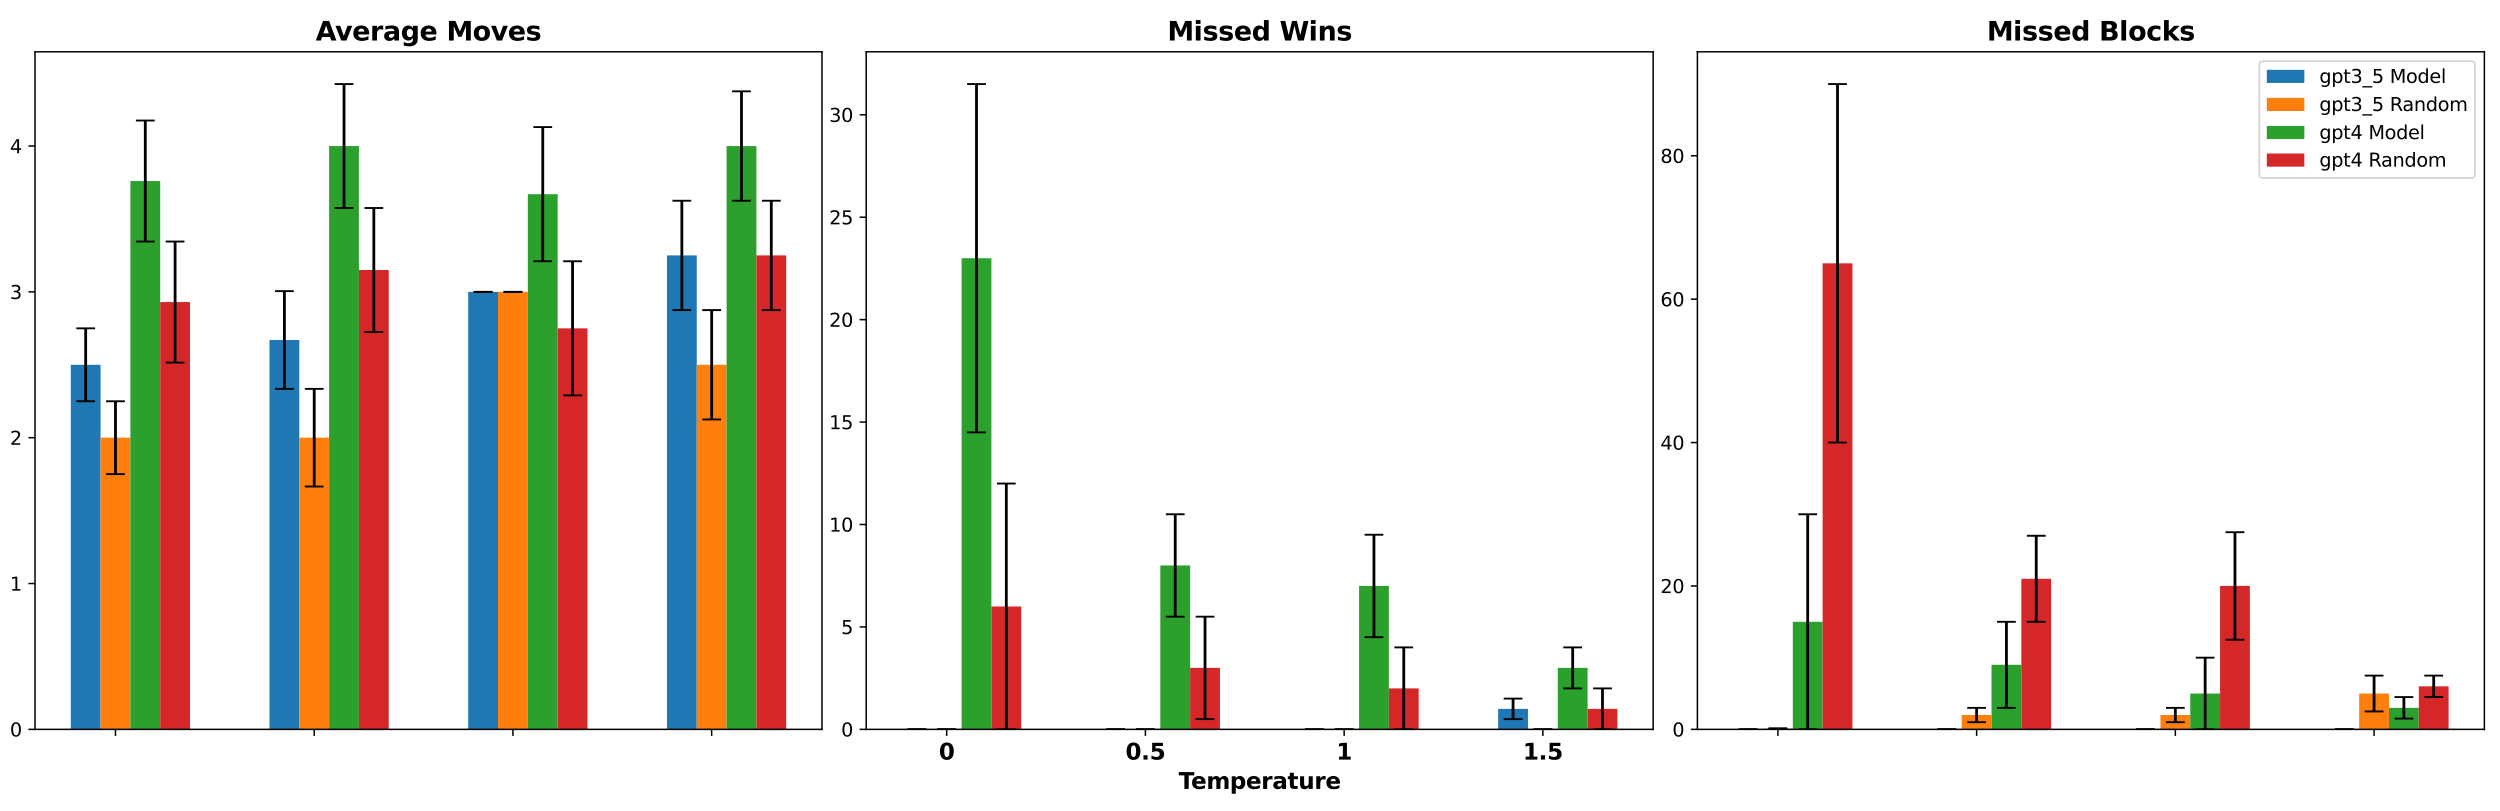 <?xml version="1.0" encoding="utf-8" standalone="no"?>
<!DOCTYPE svg PUBLIC "-//W3C//DTD SVG 1.1//EN"
  "http://www.w3.org/Graphics/SVG/1.1/DTD/svg11.dtd">
<svg xmlns:xlink="http://www.w3.org/1999/xlink" width="1332pt" height="432pt" viewBox="0 0 1332 432" xmlns="http://www.w3.org/2000/svg" version="1.1">
 <defs>
  <style type="text/css">*{stroke-linejoin: round; stroke-linecap: butt}</style>
 </defs>
 <g id="figure_1">
  <g id="patch_1">
   <path d="M 0 432 
L 1332 432 
L 1332 0 
L 0 0 
z
" style="fill: #ffffff"/>
  </g>
  <g id="axes_1">
   <g id="patch_2">
    <path d="M 18.646 388.6 
L 437.941 388.6 
L 437.941 27.6 
L 18.646 27.6 
z
" style="fill: #ffffff"/>
   </g>
   <g id="patch_3">
    <path d="M 37.705 388.6 
L 53.588 388.6 
L 53.588 194.357 
L 37.705 194.357 
z
" clip-path="url(#pf7cbd8b87a)" style="fill: #1f77b4"/>
   </g>
   <g id="patch_4">
    <path d="M 143.588 388.6 
L 159.47 388.6 
L 159.47 181.149 
L 143.588 181.149 
z
" clip-path="url(#pf7cbd8b87a)" style="fill: #1f77b4"/>
   </g>
   <g id="patch_5">
    <path d="M 249.47 388.6 
L 265.353 388.6 
L 265.353 155.509 
L 249.47 155.509 
z
" clip-path="url(#pf7cbd8b87a)" style="fill: #1f77b4"/>
   </g>
   <g id="patch_6">
    <path d="M 355.353 388.6 
L 371.235 388.6 
L 371.235 136.085 
L 355.353 136.085 
z
" clip-path="url(#pf7cbd8b87a)" style="fill: #1f77b4"/>
   </g>
   <g id="patch_7">
    <path d="M 53.588 388.6 
L 69.47 388.6 
L 69.47 233.206 
L 53.588 233.206 
z
" clip-path="url(#pf7cbd8b87a)" style="fill: #ff7f0e"/>
   </g>
   <g id="patch_8">
    <path d="M 159.47 388.6 
L 175.353 388.6 
L 175.353 233.206 
L 159.47 233.206 
z
" clip-path="url(#pf7cbd8b87a)" style="fill: #ff7f0e"/>
   </g>
   <g id="patch_9">
    <path d="M 265.353 388.6 
L 281.235 388.6 
L 281.235 155.509 
L 265.353 155.509 
z
" clip-path="url(#pf7cbd8b87a)" style="fill: #ff7f0e"/>
   </g>
   <g id="patch_10">
    <path d="M 371.235 388.6 
L 387.118 388.6 
L 387.118 194.357 
L 371.235 194.357 
z
" clip-path="url(#pf7cbd8b87a)" style="fill: #ff7f0e"/>
   </g>
   <g id="patch_11">
    <path d="M 69.47 388.6 
L 85.352 388.6 
L 85.352 96.459 
L 69.47 96.459 
z
" clip-path="url(#pf7cbd8b87a)" style="fill: #2ca02c"/>
   </g>
   <g id="patch_12">
    <path d="M 175.353 388.6 
L 191.235 388.6 
L 191.235 77.812 
L 175.353 77.812 
z
" clip-path="url(#pf7cbd8b87a)" style="fill: #2ca02c"/>
   </g>
   <g id="patch_13">
    <path d="M 281.235 388.6 
L 297.117 388.6 
L 297.117 103.452 
L 281.235 103.452 
z
" clip-path="url(#pf7cbd8b87a)" style="fill: #2ca02c"/>
   </g>
   <g id="patch_14">
    <path d="M 387.118 388.6 
L 403 388.6 
L 403 77.812 
L 387.118 77.812 
z
" clip-path="url(#pf7cbd8b87a)" style="fill: #2ca02c"/>
   </g>
   <g id="patch_15">
    <path d="M 85.352 388.6 
L 101.235 388.6 
L 101.235 160.948 
L 85.352 160.948 
z
" clip-path="url(#pf7cbd8b87a)" style="fill: #d62728"/>
   </g>
   <g id="patch_16">
    <path d="M 191.235 388.6 
L 207.117 388.6 
L 207.117 143.854 
L 191.235 143.854 
z
" clip-path="url(#pf7cbd8b87a)" style="fill: #d62728"/>
   </g>
   <g id="patch_17">
    <path d="M 297.117 388.6 
L 313 388.6 
L 313 174.933 
L 297.117 174.933 
z
" clip-path="url(#pf7cbd8b87a)" style="fill: #d62728"/>
   </g>
   <g id="patch_18">
    <path d="M 403 388.6 
L 418.882 388.6 
L 418.882 136.085 
L 403 136.085 
z
" clip-path="url(#pf7cbd8b87a)" style="fill: #d62728"/>
   </g>
   <g id="matplotlib.axis_1">
    <g id="xtick_1">
     <g id="line2d_1">
      <defs>
       <path id="m4fbeff9158" d="M 0 0 
L 0 3.5 
" style="stroke: #000000; stroke-width: 0.8"/>
      </defs>
      <g>
       <use xlink:href="#m4fbeff9158" x="61.529" y="388.6" style="stroke: #000000; stroke-width: 0.8"/>
      </g>
     </g>
    </g>
    <g id="xtick_2">
     <g id="line2d_2">
      <g>
       <use xlink:href="#m4fbeff9158" x="167.411" y="388.6" style="stroke: #000000; stroke-width: 0.8"/>
      </g>
     </g>
    </g>
    <g id="xtick_3">
     <g id="line2d_3">
      <g>
       <use xlink:href="#m4fbeff9158" x="273.294" y="388.6" style="stroke: #000000; stroke-width: 0.8"/>
      </g>
     </g>
    </g>
    <g id="xtick_4">
     <g id="line2d_4">
      <g>
       <use xlink:href="#m4fbeff9158" x="379.176" y="388.6" style="stroke: #000000; stroke-width: 0.8"/>
      </g>
     </g>
    </g>
   </g>
   <g id="matplotlib.axis_2">
    <g id="ytick_1">
     <g id="line2d_5">
      <defs>
       <path id="mcceadf31b3" d="M 0 0 
L -3.5 0 
" style="stroke: #000000; stroke-width: 0.8"/>
      </defs>
      <g>
       <use xlink:href="#mcceadf31b3" x="18.646" y="388.6" style="stroke: #000000; stroke-width: 0.8"/>
      </g>
     </g>
     <g id="text_1">
      <!-- 0 -->
      <g transform="translate(5.284 392.399) scale(0.1 -0.1)">
       <defs>
        <path id="DejaVuSans-30" d="M 2034 4250 
Q 1547 4250 1301 3770 
Q 1056 3291 1056 2328 
Q 1056 1369 1301 889 
Q 1547 409 2034 409 
Q 2525 409 2770 889 
Q 3016 1369 3016 2328 
Q 3016 3291 2770 3770 
Q 2525 4250 2034 4250 
z
M 2034 4750 
Q 2819 4750 3233 4129 
Q 3647 3509 3647 2328 
Q 3647 1150 3233 529 
Q 2819 -91 2034 -91 
Q 1250 -91 836 529 
Q 422 1150 422 2328 
Q 422 3509 836 4129 
Q 1250 4750 2034 4750 
z
" transform="scale(0.016)"/>
       </defs>
       <use xlink:href="#DejaVuSans-30"/>
      </g>
     </g>
    </g>
    <g id="ytick_2">
     <g id="line2d_6">
      <g>
       <use xlink:href="#mcceadf31b3" x="18.646" y="310.903" style="stroke: #000000; stroke-width: 0.8"/>
      </g>
     </g>
     <g id="text_2">
      <!-- 1 -->
      <g transform="translate(5.284 314.702) scale(0.1 -0.1)">
       <defs>
        <path id="DejaVuSans-31" d="M 794 531 
L 1825 531 
L 1825 4091 
L 703 3866 
L 703 4441 
L 1819 4666 
L 2450 4666 
L 2450 531 
L 3481 531 
L 3481 0 
L 794 0 
L 794 531 
z
" transform="scale(0.016)"/>
       </defs>
       <use xlink:href="#DejaVuSans-31"/>
      </g>
     </g>
    </g>
    <g id="ytick_3">
     <g id="line2d_7">
      <g>
       <use xlink:href="#mcceadf31b3" x="18.646" y="233.206" style="stroke: #000000; stroke-width: 0.8"/>
      </g>
     </g>
     <g id="text_3">
      <!-- 2 -->
      <g transform="translate(5.284 237.005) scale(0.1 -0.1)">
       <defs>
        <path id="DejaVuSans-32" d="M 1228 531 
L 3431 531 
L 3431 0 
L 469 0 
L 469 531 
Q 828 903 1448 1529 
Q 2069 2156 2228 2338 
Q 2531 2678 2651 2914 
Q 2772 3150 2772 3378 
Q 2772 3750 2511 3984 
Q 2250 4219 1831 4219 
Q 1534 4219 1204 4116 
Q 875 4013 500 3803 
L 500 4441 
Q 881 4594 1212 4672 
Q 1544 4750 1819 4750 
Q 2544 4750 2975 4387 
Q 3406 4025 3406 3419 
Q 3406 3131 3298 2873 
Q 3191 2616 2906 2266 
Q 2828 2175 2409 1742 
Q 1991 1309 1228 531 
z
" transform="scale(0.016)"/>
       </defs>
       <use xlink:href="#DejaVuSans-32"/>
      </g>
     </g>
    </g>
    <g id="ytick_4">
     <g id="line2d_8">
      <g>
       <use xlink:href="#mcceadf31b3" x="18.646" y="155.509" style="stroke: #000000; stroke-width: 0.8"/>
      </g>
     </g>
     <g id="text_4">
      <!-- 3 -->
      <g transform="translate(5.284 159.308) scale(0.1 -0.1)">
       <defs>
        <path id="DejaVuSans-33" d="M 2597 2516 
Q 3050 2419 3304 2112 
Q 3559 1806 3559 1356 
Q 3559 666 3084 287 
Q 2609 -91 1734 -91 
Q 1441 -91 1130 -33 
Q 819 25 488 141 
L 488 750 
Q 750 597 1062 519 
Q 1375 441 1716 441 
Q 2309 441 2620 675 
Q 2931 909 2931 1356 
Q 2931 1769 2642 2001 
Q 2353 2234 1838 2234 
L 1294 2234 
L 1294 2753 
L 1863 2753 
Q 2328 2753 2575 2939 
Q 2822 3125 2822 3475 
Q 2822 3834 2567 4026 
Q 2313 4219 1838 4219 
Q 1578 4219 1281 4162 
Q 984 4106 628 3988 
L 628 4550 
Q 988 4650 1302 4700 
Q 1616 4750 1894 4750 
Q 2613 4750 3031 4423 
Q 3450 4097 3450 3541 
Q 3450 3153 3228 2886 
Q 3006 2619 2597 2516 
z
" transform="scale(0.016)"/>
       </defs>
       <use xlink:href="#DejaVuSans-33"/>
      </g>
     </g>
    </g>
    <g id="ytick_5">
     <g id="line2d_9">
      <g>
       <use xlink:href="#mcceadf31b3" x="18.646" y="77.812" style="stroke: #000000; stroke-width: 0.8"/>
      </g>
     </g>
     <g id="text_5">
      <!-- 4 -->
      <g transform="translate(5.284 81.611) scale(0.1 -0.1)">
       <defs>
        <path id="DejaVuSans-34" d="M 2419 4116 
L 825 1625 
L 2419 1625 
L 2419 4116 
z
M 2253 4666 
L 3047 4666 
L 3047 1625 
L 3713 1625 
L 3713 1100 
L 3047 1100 
L 3047 0 
L 2419 0 
L 2419 1100 
L 313 1100 
L 313 1709 
L 2253 4666 
z
" transform="scale(0.016)"/>
       </defs>
       <use xlink:href="#DejaVuSans-34"/>
      </g>
     </g>
    </g>
   </g>
   <g id="LineCollection_1">
    <path d="M 45.647 213.782 
L 45.647 174.933 
" clip-path="url(#pf7cbd8b87a)" style="fill: none; stroke: #000000; stroke-width: 1.5"/>
    <path d="M 151.529 207.177 
L 151.529 155.12 
" clip-path="url(#pf7cbd8b87a)" style="fill: none; stroke: #000000; stroke-width: 1.5"/>
    <path d="M 257.412 155.509 
L 257.412 155.509 
" clip-path="url(#pf7cbd8b87a)" style="fill: none; stroke: #000000; stroke-width: 1.5"/>
    <path d="M 363.294 165.221 
L 363.294 106.948 
" clip-path="url(#pf7cbd8b87a)" style="fill: none; stroke: #000000; stroke-width: 1.5"/>
   </g>
   <g id="line2d_10">
    <defs>
     <path id="m55272283b5" d="M 5 0 
L -5 -0 
" style="stroke: #000000"/>
    </defs>
    <g clip-path="url(#pf7cbd8b87a)">
     <use xlink:href="#m55272283b5" x="45.647" y="213.782" style="stroke: #000000"/>
     <use xlink:href="#m55272283b5" x="151.529" y="207.177" style="stroke: #000000"/>
     <use xlink:href="#m55272283b5" x="257.412" y="155.509" style="stroke: #000000"/>
     <use xlink:href="#m55272283b5" x="363.294" y="165.221" style="stroke: #000000"/>
    </g>
   </g>
   <g id="line2d_11">
    <g clip-path="url(#pf7cbd8b87a)">
     <use xlink:href="#m55272283b5" x="45.647" y="174.933" style="stroke: #000000"/>
     <use xlink:href="#m55272283b5" x="151.529" y="155.12" style="stroke: #000000"/>
     <use xlink:href="#m55272283b5" x="257.412" y="155.509" style="stroke: #000000"/>
     <use xlink:href="#m55272283b5" x="363.294" y="106.948" style="stroke: #000000"/>
    </g>
   </g>
   <g id="LineCollection_2">
    <path d="M 61.529 252.63 
L 61.529 213.782 
" clip-path="url(#pf7cbd8b87a)" style="fill: none; stroke: #000000; stroke-width: 1.5"/>
    <path d="M 167.411 259.234 
L 167.411 207.177 
" clip-path="url(#pf7cbd8b87a)" style="fill: none; stroke: #000000; stroke-width: 1.5"/>
    <path d="M 273.294 155.509 
L 273.294 155.509 
" clip-path="url(#pf7cbd8b87a)" style="fill: none; stroke: #000000; stroke-width: 1.5"/>
    <path d="M 379.176 223.494 
L 379.176 165.221 
" clip-path="url(#pf7cbd8b87a)" style="fill: none; stroke: #000000; stroke-width: 1.5"/>
   </g>
   <g id="line2d_12">
    <g clip-path="url(#pf7cbd8b87a)">
     <use xlink:href="#m55272283b5" x="61.529" y="252.63" style="stroke: #000000"/>
     <use xlink:href="#m55272283b5" x="167.411" y="259.234" style="stroke: #000000"/>
     <use xlink:href="#m55272283b5" x="273.294" y="155.509" style="stroke: #000000"/>
     <use xlink:href="#m55272283b5" x="379.176" y="223.494" style="stroke: #000000"/>
    </g>
   </g>
   <g id="line2d_13">
    <g clip-path="url(#pf7cbd8b87a)">
     <use xlink:href="#m55272283b5" x="61.529" y="213.782" style="stroke: #000000"/>
     <use xlink:href="#m55272283b5" x="167.411" y="207.177" style="stroke: #000000"/>
     <use xlink:href="#m55272283b5" x="273.294" y="155.509" style="stroke: #000000"/>
     <use xlink:href="#m55272283b5" x="379.176" y="165.221" style="stroke: #000000"/>
    </g>
   </g>
   <g id="LineCollection_3">
    <path d="M 77.411 128.703 
L 77.411 64.215 
" clip-path="url(#pf7cbd8b87a)" style="fill: none; stroke: #000000; stroke-width: 1.5"/>
    <path d="M 183.294 110.833 
L 183.294 44.79 
" clip-path="url(#pf7cbd8b87a)" style="fill: none; stroke: #000000; stroke-width: 1.5"/>
    <path d="M 289.176 139.192 
L 289.176 67.711 
" clip-path="url(#pf7cbd8b87a)" style="fill: none; stroke: #000000; stroke-width: 1.5"/>
    <path d="M 395.059 106.948 
L 395.059 48.675 
" clip-path="url(#pf7cbd8b87a)" style="fill: none; stroke: #000000; stroke-width: 1.5"/>
   </g>
   <g id="line2d_14">
    <g clip-path="url(#pf7cbd8b87a)">
     <use xlink:href="#m55272283b5" x="77.411" y="128.703" style="stroke: #000000"/>
     <use xlink:href="#m55272283b5" x="183.294" y="110.833" style="stroke: #000000"/>
     <use xlink:href="#m55272283b5" x="289.176" y="139.192" style="stroke: #000000"/>
     <use xlink:href="#m55272283b5" x="395.059" y="106.948" style="stroke: #000000"/>
    </g>
   </g>
   <g id="line2d_15">
    <g clip-path="url(#pf7cbd8b87a)">
     <use xlink:href="#m55272283b5" x="77.411" y="64.215" style="stroke: #000000"/>
     <use xlink:href="#m55272283b5" x="183.294" y="44.79" style="stroke: #000000"/>
     <use xlink:href="#m55272283b5" x="289.176" y="67.711" style="stroke: #000000"/>
     <use xlink:href="#m55272283b5" x="395.059" y="48.675" style="stroke: #000000"/>
    </g>
   </g>
   <g id="LineCollection_4">
    <path d="M 93.294 193.192 
L 93.294 128.703 
" clip-path="url(#pf7cbd8b87a)" style="fill: none; stroke: #000000; stroke-width: 1.5"/>
    <path d="M 199.176 176.875 
L 199.176 110.833 
" clip-path="url(#pf7cbd8b87a)" style="fill: none; stroke: #000000; stroke-width: 1.5"/>
    <path d="M 305.059 210.674 
L 305.059 139.192 
" clip-path="url(#pf7cbd8b87a)" style="fill: none; stroke: #000000; stroke-width: 1.5"/>
    <path d="M 410.941 165.221 
L 410.941 106.948 
" clip-path="url(#pf7cbd8b87a)" style="fill: none; stroke: #000000; stroke-width: 1.5"/>
   </g>
   <g id="line2d_16">
    <g clip-path="url(#pf7cbd8b87a)">
     <use xlink:href="#m55272283b5" x="93.294" y="193.192" style="stroke: #000000"/>
     <use xlink:href="#m55272283b5" x="199.176" y="176.875" style="stroke: #000000"/>
     <use xlink:href="#m55272283b5" x="305.059" y="210.674" style="stroke: #000000"/>
     <use xlink:href="#m55272283b5" x="410.941" y="165.221" style="stroke: #000000"/>
    </g>
   </g>
   <g id="line2d_17">
    <g clip-path="url(#pf7cbd8b87a)">
     <use xlink:href="#m55272283b5" x="93.294" y="128.703" style="stroke: #000000"/>
     <use xlink:href="#m55272283b5" x="199.176" y="110.833" style="stroke: #000000"/>
     <use xlink:href="#m55272283b5" x="305.059" y="139.192" style="stroke: #000000"/>
     <use xlink:href="#m55272283b5" x="410.941" y="106.948" style="stroke: #000000"/>
    </g>
   </g>
   <g id="patch_19">
    <path d="M 18.646 388.6 
L 18.646 27.6 
" style="fill: none; stroke: #000000; stroke-width: 0.8; stroke-linejoin: miter; stroke-linecap: square"/>
   </g>
   <g id="patch_20">
    <path d="M 437.941 388.6 
L 437.941 27.6 
" style="fill: none; stroke: #000000; stroke-width: 0.8; stroke-linejoin: miter; stroke-linecap: square"/>
   </g>
   <g id="patch_21">
    <path d="M 18.646 388.6 
L 437.941 388.6 
" style="fill: none; stroke: #000000; stroke-width: 0.8; stroke-linejoin: miter; stroke-linecap: square"/>
   </g>
   <g id="patch_22">
    <path d="M 18.646 27.6 
L 437.941 27.6 
" style="fill: none; stroke: #000000; stroke-width: 0.8; stroke-linejoin: miter; stroke-linecap: square"/>
   </g>
   <g id="text_6">
    <!-- Average Moves -->
    <g transform="translate(168.196 21.6) scale(0.14 -0.14)">
     <defs>
      <path id="DejaVuSans-Bold-41" d="M 3419 850 
L 1538 850 
L 1241 0 
L 31 0 
L 1759 4666 
L 3194 4666 
L 4922 0 
L 3713 0 
L 3419 850 
z
M 1838 1716 
L 3116 1716 
L 2478 3572 
L 1838 1716 
z
" transform="scale(0.016)"/>
      <path id="DejaVuSans-Bold-76" d="M 97 3500 
L 1216 3500 
L 2088 1081 
L 2956 3500 
L 4078 3500 
L 2700 0 
L 1472 0 
L 97 3500 
z
" transform="scale(0.016)"/>
      <path id="DejaVuSans-Bold-65" d="M 4031 1759 
L 4031 1441 
L 1416 1441 
Q 1456 1047 1700 850 
Q 1944 653 2381 653 
Q 2734 653 3104 758 
Q 3475 863 3866 1075 
L 3866 213 
Q 3469 63 3072 -14 
Q 2675 -91 2278 -91 
Q 1328 -91 801 392 
Q 275 875 275 1747 
Q 275 2603 792 3093 
Q 1309 3584 2216 3584 
Q 3041 3584 3536 3087 
Q 4031 2591 4031 1759 
z
M 2881 2131 
Q 2881 2450 2695 2645 
Q 2509 2841 2209 2841 
Q 1884 2841 1681 2658 
Q 1478 2475 1428 2131 
L 2881 2131 
z
" transform="scale(0.016)"/>
      <path id="DejaVuSans-Bold-72" d="M 3138 2547 
Q 2991 2616 2845 2648 
Q 2700 2681 2553 2681 
Q 2122 2681 1889 2404 
Q 1656 2128 1656 1613 
L 1656 0 
L 538 0 
L 538 3500 
L 1656 3500 
L 1656 2925 
Q 1872 3269 2151 3426 
Q 2431 3584 2822 3584 
Q 2878 3584 2943 3579 
Q 3009 3575 3134 3559 
L 3138 2547 
z
" transform="scale(0.016)"/>
      <path id="DejaVuSans-Bold-61" d="M 2106 1575 
Q 1756 1575 1579 1456 
Q 1403 1338 1403 1106 
Q 1403 894 1545 773 
Q 1688 653 1941 653 
Q 2256 653 2472 879 
Q 2688 1106 2688 1447 
L 2688 1575 
L 2106 1575 
z
M 3816 1997 
L 3816 0 
L 2688 0 
L 2688 519 
Q 2463 200 2181 54 
Q 1900 -91 1497 -91 
Q 953 -91 614 226 
Q 275 544 275 1050 
Q 275 1666 698 1953 
Q 1122 2241 2028 2241 
L 2688 2241 
L 2688 2328 
Q 2688 2594 2478 2717 
Q 2269 2841 1825 2841 
Q 1466 2841 1156 2769 
Q 847 2697 581 2553 
L 581 3406 
Q 941 3494 1303 3539 
Q 1666 3584 2028 3584 
Q 2975 3584 3395 3211 
Q 3816 2838 3816 1997 
z
" transform="scale(0.016)"/>
      <path id="DejaVuSans-Bold-67" d="M 2919 594 
Q 2688 288 2409 144 
Q 2131 0 1766 0 
Q 1125 0 706 504 
Q 288 1009 288 1791 
Q 288 2575 706 3076 
Q 1125 3578 1766 3578 
Q 2131 3578 2409 3434 
Q 2688 3291 2919 2981 
L 2919 3500 
L 4044 3500 
L 4044 353 
Q 4044 -491 3511 -936 
Q 2978 -1381 1966 -1381 
Q 1638 -1381 1331 -1331 
Q 1025 -1281 716 -1178 
L 716 -306 
Q 1009 -475 1290 -558 
Q 1572 -641 1856 -641 
Q 2406 -641 2662 -400 
Q 2919 -159 2919 353 
L 2919 594 
z
M 2181 2772 
Q 1834 2772 1640 2515 
Q 1447 2259 1447 1791 
Q 1447 1309 1634 1061 
Q 1822 813 2181 813 
Q 2531 813 2725 1069 
Q 2919 1325 2919 1791 
Q 2919 2259 2725 2515 
Q 2531 2772 2181 2772 
z
" transform="scale(0.016)"/>
      <path id="DejaVuSans-Bold-20" transform="scale(0.016)"/>
      <path id="DejaVuSans-Bold-4d" d="M 588 4666 
L 2119 4666 
L 3181 2169 
L 4250 4666 
L 5778 4666 
L 5778 0 
L 4641 0 
L 4641 3413 
L 3566 897 
L 2803 897 
L 1728 3413 
L 1728 0 
L 588 0 
L 588 4666 
z
" transform="scale(0.016)"/>
      <path id="DejaVuSans-Bold-6f" d="M 2203 2784 
Q 1831 2784 1636 2517 
Q 1441 2250 1441 1747 
Q 1441 1244 1636 976 
Q 1831 709 2203 709 
Q 2569 709 2762 976 
Q 2956 1244 2956 1747 
Q 2956 2250 2762 2517 
Q 2569 2784 2203 2784 
z
M 2203 3584 
Q 3106 3584 3614 3096 
Q 4122 2609 4122 1747 
Q 4122 884 3614 396 
Q 3106 -91 2203 -91 
Q 1297 -91 786 396 
Q 275 884 275 1747 
Q 275 2609 786 3096 
Q 1297 3584 2203 3584 
z
" transform="scale(0.016)"/>
      <path id="DejaVuSans-Bold-73" d="M 3272 3391 
L 3272 2541 
Q 2913 2691 2578 2766 
Q 2244 2841 1947 2841 
Q 1628 2841 1473 2761 
Q 1319 2681 1319 2516 
Q 1319 2381 1436 2309 
Q 1553 2238 1856 2203 
L 2053 2175 
Q 2913 2066 3209 1816 
Q 3506 1566 3506 1031 
Q 3506 472 3093 190 
Q 2681 -91 1863 -91 
Q 1516 -91 1145 -36 
Q 775 19 384 128 
L 384 978 
Q 719 816 1070 734 
Q 1422 653 1784 653 
Q 2113 653 2278 743 
Q 2444 834 2444 1013 
Q 2444 1163 2330 1236 
Q 2216 1309 1875 1350 
L 1678 1375 
Q 931 1469 631 1722 
Q 331 1975 331 2491 
Q 331 3047 712 3315 
Q 1094 3584 1881 3584 
Q 2191 3584 2531 3537 
Q 2872 3491 3272 3391 
z
" transform="scale(0.016)"/>
     </defs>
     <use xlink:href="#DejaVuSans-Bold-41"/>
     <use xlink:href="#DejaVuSans-Bold-76" x="73.768"/>
     <use xlink:href="#DejaVuSans-Bold-65" x="138.953"/>
     <use xlink:href="#DejaVuSans-Bold-72" x="206.775"/>
     <use xlink:href="#DejaVuSans-Bold-61" x="256.092"/>
     <use xlink:href="#DejaVuSans-Bold-67" x="323.572"/>
     <use xlink:href="#DejaVuSans-Bold-65" x="395.154"/>
     <use xlink:href="#DejaVuSans-Bold-20" x="462.977"/>
     <use xlink:href="#DejaVuSans-Bold-4d" x="497.791"/>
     <use xlink:href="#DejaVuSans-Bold-6f" x="597.303"/>
     <use xlink:href="#DejaVuSans-Bold-76" x="666.004"/>
     <use xlink:href="#DejaVuSans-Bold-65" x="731.189"/>
     <use xlink:href="#DejaVuSans-Bold-73" x="799.012"/>
    </g>
   </g>
  </g>
  <g id="axes_2">
   <g id="patch_23">
    <path d="M 461.513 388.6 
L 880.808 388.6 
L 880.808 27.6 
L 461.513 27.6 
z
" style="fill: #ffffff"/>
   </g>
   <g id="patch_24">
    <path d="M 480.572 388.6 
L 496.455 388.6 
L 496.455 388.6 
L 480.572 388.6 
z
" clip-path="url(#p4043a47a39)" style="fill: #1f77b4"/>
   </g>
   <g id="patch_25">
    <path d="M 586.455 388.6 
L 602.337 388.6 
L 602.337 388.6 
L 586.455 388.6 
z
" clip-path="url(#p4043a47a39)" style="fill: #1f77b4"/>
   </g>
   <g id="patch_26">
    <path d="M 692.337 388.6 
L 708.22 388.6 
L 708.22 388.6 
L 692.337 388.6 
z
" clip-path="url(#p4043a47a39)" style="fill: #1f77b4"/>
   </g>
   <g id="patch_27">
    <path d="M 798.22 388.6 
L 814.102 388.6 
L 814.102 377.685 
L 798.22 377.685 
z
" clip-path="url(#p4043a47a39)" style="fill: #1f77b4"/>
   </g>
   <g id="patch_28">
    <path d="M 496.455 388.6 
L 512.337 388.6 
L 512.337 388.6 
L 496.455 388.6 
z
" clip-path="url(#p4043a47a39)" style="fill: #ff7f0e"/>
   </g>
   <g id="patch_29">
    <path d="M 602.337 388.6 
L 618.219 388.6 
L 618.219 388.6 
L 602.337 388.6 
z
" clip-path="url(#p4043a47a39)" style="fill: #ff7f0e"/>
   </g>
   <g id="patch_30">
    <path d="M 708.22 388.6 
L 724.102 388.6 
L 724.102 388.6 
L 708.22 388.6 
z
" clip-path="url(#p4043a47a39)" style="fill: #ff7f0e"/>
   </g>
   <g id="patch_31">
    <path d="M 814.102 388.6 
L 829.985 388.6 
L 829.985 388.6 
L 814.102 388.6 
z
" clip-path="url(#p4043a47a39)" style="fill: #ff7f0e"/>
   </g>
   <g id="patch_32">
    <path d="M 512.337 388.6 
L 528.219 388.6 
L 528.219 137.564 
L 512.337 137.564 
z
" clip-path="url(#p4043a47a39)" style="fill: #2ca02c"/>
   </g>
   <g id="patch_33">
    <path d="M 618.219 388.6 
L 634.102 388.6 
L 634.102 301.283 
L 618.219 301.283 
z
" clip-path="url(#p4043a47a39)" style="fill: #2ca02c"/>
   </g>
   <g id="patch_34">
    <path d="M 724.102 388.6 
L 739.984 388.6 
L 739.984 312.198 
L 724.102 312.198 
z
" clip-path="url(#p4043a47a39)" style="fill: #2ca02c"/>
   </g>
   <g id="patch_35">
    <path d="M 829.985 388.6 
L 845.867 388.6 
L 845.867 355.856 
L 829.985 355.856 
z
" clip-path="url(#p4043a47a39)" style="fill: #2ca02c"/>
   </g>
   <g id="patch_36">
    <path d="M 528.219 388.6 
L 544.102 388.6 
L 544.102 323.112 
L 528.219 323.112 
z
" clip-path="url(#p4043a47a39)" style="fill: #d62728"/>
   </g>
   <g id="patch_37">
    <path d="M 634.102 388.6 
L 649.984 388.6 
L 649.984 355.856 
L 634.102 355.856 
z
" clip-path="url(#p4043a47a39)" style="fill: #d62728"/>
   </g>
   <g id="patch_38">
    <path d="M 739.984 388.6 
L 755.867 388.6 
L 755.867 366.771 
L 739.984 366.771 
z
" clip-path="url(#p4043a47a39)" style="fill: #d62728"/>
   </g>
   <g id="patch_39">
    <path d="M 845.867 388.6 
L 861.749 388.6 
L 861.749 377.685 
L 845.867 377.685 
z
" clip-path="url(#p4043a47a39)" style="fill: #d62728"/>
   </g>
   <g id="matplotlib.axis_3">
    <g id="xtick_5">
     <g id="line2d_18">
      <g>
       <use xlink:href="#m4fbeff9158" x="504.396" y="388.6" style="stroke: #000000; stroke-width: 0.8"/>
      </g>
     </g>
     <g id="text_7">
      <!-- 0 -->
      <g transform="translate(500.221 404.718) scale(0.12 -0.12)">
       <defs>
        <path id="DejaVuSans-Bold-30" d="M 2944 2338 
Q 2944 3213 2780 3570 
Q 2616 3928 2228 3928 
Q 1841 3928 1675 3570 
Q 1509 3213 1509 2338 
Q 1509 1453 1675 1090 
Q 1841 728 2228 728 
Q 2613 728 2778 1090 
Q 2944 1453 2944 2338 
z
M 4147 2328 
Q 4147 1169 3647 539 
Q 3147 -91 2228 -91 
Q 1306 -91 806 539 
Q 306 1169 306 2328 
Q 306 3491 806 4120 
Q 1306 4750 2228 4750 
Q 3147 4750 3647 4120 
Q 4147 3491 4147 2328 
z
" transform="scale(0.016)"/>
       </defs>
       <use xlink:href="#DejaVuSans-Bold-30"/>
      </g>
     </g>
    </g>
    <g id="xtick_6">
     <g id="line2d_19">
      <g>
       <use xlink:href="#m4fbeff9158" x="610.278" y="388.6" style="stroke: #000000; stroke-width: 0.8"/>
      </g>
     </g>
     <g id="text_8">
      <!-- 0.5 -->
      <g transform="translate(599.65 404.718) scale(0.12 -0.12)">
       <defs>
        <path id="DejaVuSans-Bold-2e" d="M 653 1209 
L 1778 1209 
L 1778 0 
L 653 0 
L 653 1209 
z
" transform="scale(0.016)"/>
        <path id="DejaVuSans-Bold-35" d="M 678 4666 
L 3669 4666 
L 3669 3781 
L 1638 3781 
L 1638 3059 
Q 1775 3097 1914 3117 
Q 2053 3138 2203 3138 
Q 3056 3138 3531 2711 
Q 4006 2284 4006 1522 
Q 4006 766 3489 337 
Q 2972 -91 2053 -91 
Q 1656 -91 1267 -14 
Q 878 63 494 219 
L 494 1166 
Q 875 947 1217 837 
Q 1559 728 1863 728 
Q 2300 728 2551 942 
Q 2803 1156 2803 1522 
Q 2803 1891 2551 2103 
Q 2300 2316 1863 2316 
Q 1603 2316 1309 2248 
Q 1016 2181 678 2041 
L 678 4666 
z
" transform="scale(0.016)"/>
       </defs>
       <use xlink:href="#DejaVuSans-Bold-30"/>
       <use xlink:href="#DejaVuSans-Bold-2e" x="69.58"/>
       <use xlink:href="#DejaVuSans-Bold-35" x="107.568"/>
      </g>
     </g>
    </g>
    <g id="xtick_7">
     <g id="line2d_20">
      <g>
       <use xlink:href="#m4fbeff9158" x="716.161" y="388.6" style="stroke: #000000; stroke-width: 0.8"/>
      </g>
     </g>
     <g id="text_9">
      <!-- 1 -->
      <g transform="translate(711.986 404.718) scale(0.12 -0.12)">
       <defs>
        <path id="DejaVuSans-Bold-31" d="M 750 831 
L 1813 831 
L 1813 3847 
L 722 3622 
L 722 4441 
L 1806 4666 
L 2950 4666 
L 2950 831 
L 4013 831 
L 4013 0 
L 750 0 
L 750 831 
z
" transform="scale(0.016)"/>
       </defs>
       <use xlink:href="#DejaVuSans-Bold-31"/>
      </g>
     </g>
    </g>
    <g id="xtick_8">
     <g id="line2d_21">
      <g>
       <use xlink:href="#m4fbeff9158" x="822.043" y="388.6" style="stroke: #000000; stroke-width: 0.8"/>
      </g>
     </g>
     <g id="text_10">
      <!-- 1.5 -->
      <g transform="translate(811.415 404.718) scale(0.12 -0.12)">
       <use xlink:href="#DejaVuSans-Bold-31"/>
       <use xlink:href="#DejaVuSans-Bold-2e" x="69.58"/>
       <use xlink:href="#DejaVuSans-Bold-35" x="107.568"/>
      </g>
     </g>
    </g>
    <g id="text_11">
     <!-- Temperature -->
     <g transform="translate(628.001 420.332) scale(0.12 -0.12)">
      <defs>
       <path id="DejaVuSans-Bold-54" d="M 31 4666 
L 4331 4666 
L 4331 3756 
L 2784 3756 
L 2784 0 
L 1581 0 
L 1581 3756 
L 31 3756 
L 31 4666 
z
" transform="scale(0.016)"/>
       <path id="DejaVuSans-Bold-6d" d="M 3781 2919 
Q 3994 3244 4286 3414 
Q 4578 3584 4928 3584 
Q 5531 3584 5847 3212 
Q 6163 2841 6163 2131 
L 6163 0 
L 5038 0 
L 5038 1825 
Q 5041 1866 5042 1909 
Q 5044 1953 5044 2034 
Q 5044 2406 4934 2573 
Q 4825 2741 4581 2741 
Q 4263 2741 4089 2478 
Q 3916 2216 3909 1719 
L 3909 0 
L 2784 0 
L 2784 1825 
Q 2784 2406 2684 2573 
Q 2584 2741 2328 2741 
Q 2006 2741 1831 2477 
Q 1656 2213 1656 1722 
L 1656 0 
L 531 0 
L 531 3500 
L 1656 3500 
L 1656 2988 
Q 1863 3284 2130 3434 
Q 2397 3584 2719 3584 
Q 3081 3584 3359 3409 
Q 3638 3234 3781 2919 
z
" transform="scale(0.016)"/>
       <path id="DejaVuSans-Bold-70" d="M 1656 506 
L 1656 -1331 
L 538 -1331 
L 538 3500 
L 1656 3500 
L 1656 2988 
Q 1888 3294 2169 3439 
Q 2450 3584 2816 3584 
Q 3463 3584 3878 3070 
Q 4294 2556 4294 1747 
Q 4294 938 3878 423 
Q 3463 -91 2816 -91 
Q 2450 -91 2169 54 
Q 1888 200 1656 506 
z
M 2400 2772 
Q 2041 2772 1848 2508 
Q 1656 2244 1656 1747 
Q 1656 1250 1848 986 
Q 2041 722 2400 722 
Q 2759 722 2948 984 
Q 3138 1247 3138 1747 
Q 3138 2247 2948 2509 
Q 2759 2772 2400 2772 
z
" transform="scale(0.016)"/>
       <path id="DejaVuSans-Bold-74" d="M 1759 4494 
L 1759 3500 
L 2913 3500 
L 2913 2700 
L 1759 2700 
L 1759 1216 
Q 1759 972 1856 886 
Q 1953 800 2241 800 
L 2816 800 
L 2816 0 
L 1856 0 
Q 1194 0 917 276 
Q 641 553 641 1216 
L 641 2700 
L 84 2700 
L 84 3500 
L 641 3500 
L 641 4494 
L 1759 4494 
z
" transform="scale(0.016)"/>
       <path id="DejaVuSans-Bold-75" d="M 500 1363 
L 500 3500 
L 1625 3500 
L 1625 3150 
Q 1625 2866 1622 2436 
Q 1619 2006 1619 1863 
Q 1619 1441 1641 1255 
Q 1663 1069 1716 984 
Q 1784 875 1895 815 
Q 2006 756 2150 756 
Q 2500 756 2700 1025 
Q 2900 1294 2900 1772 
L 2900 3500 
L 4019 3500 
L 4019 0 
L 2900 0 
L 2900 506 
Q 2647 200 2364 54 
Q 2081 -91 1741 -91 
Q 1134 -91 817 281 
Q 500 653 500 1363 
z
" transform="scale(0.016)"/>
      </defs>
      <use xlink:href="#DejaVuSans-Bold-54"/>
      <use xlink:href="#DejaVuSans-Bold-65" x="54.963"/>
      <use xlink:href="#DejaVuSans-Bold-6d" x="122.785"/>
      <use xlink:href="#DejaVuSans-Bold-70" x="226.984"/>
      <use xlink:href="#DejaVuSans-Bold-65" x="298.566"/>
      <use xlink:href="#DejaVuSans-Bold-72" x="366.389"/>
      <use xlink:href="#DejaVuSans-Bold-61" x="415.705"/>
      <use xlink:href="#DejaVuSans-Bold-74" x="483.186"/>
      <use xlink:href="#DejaVuSans-Bold-75" x="530.988"/>
      <use xlink:href="#DejaVuSans-Bold-72" x="602.18"/>
      <use xlink:href="#DejaVuSans-Bold-65" x="651.496"/>
     </g>
    </g>
   </g>
   <g id="matplotlib.axis_4">
    <g id="ytick_6">
     <g id="line2d_22">
      <g>
       <use xlink:href="#mcceadf31b3" x="461.513" y="388.6" style="stroke: #000000; stroke-width: 0.8"/>
      </g>
     </g>
     <g id="text_12">
      <!-- 0 -->
      <g transform="translate(448.151 392.399) scale(0.1 -0.1)">
       <use xlink:href="#DejaVuSans-30"/>
      </g>
     </g>
    </g>
    <g id="ytick_7">
     <g id="line2d_23">
      <g>
       <use xlink:href="#mcceadf31b3" x="461.513" y="334.027" style="stroke: #000000; stroke-width: 0.8"/>
      </g>
     </g>
     <g id="text_13">
      <!-- 5 -->
      <g transform="translate(448.151 337.826) scale(0.1 -0.1)">
       <defs>
        <path id="DejaVuSans-35" d="M 691 4666 
L 3169 4666 
L 3169 4134 
L 1269 4134 
L 1269 2991 
Q 1406 3038 1543 3061 
Q 1681 3084 1819 3084 
Q 2600 3084 3056 2656 
Q 3513 2228 3513 1497 
Q 3513 744 3044 326 
Q 2575 -91 1722 -91 
Q 1428 -91 1123 -41 
Q 819 9 494 109 
L 494 744 
Q 775 591 1075 516 
Q 1375 441 1709 441 
Q 2250 441 2565 725 
Q 2881 1009 2881 1497 
Q 2881 1984 2565 2268 
Q 2250 2553 1709 2553 
Q 1456 2553 1204 2497 
Q 953 2441 691 2322 
L 691 4666 
z
" transform="scale(0.016)"/>
       </defs>
       <use xlink:href="#DejaVuSans-35"/>
      </g>
     </g>
    </g>
    <g id="ytick_8">
     <g id="line2d_24">
      <g>
       <use xlink:href="#mcceadf31b3" x="461.513" y="279.454" style="stroke: #000000; stroke-width: 0.8"/>
      </g>
     </g>
     <g id="text_14">
      <!-- 10 -->
      <g transform="translate(441.788 283.253) scale(0.1 -0.1)">
       <use xlink:href="#DejaVuSans-31"/>
       <use xlink:href="#DejaVuSans-30" x="63.623"/>
      </g>
     </g>
    </g>
    <g id="ytick_9">
     <g id="line2d_25">
      <g>
       <use xlink:href="#mcceadf31b3" x="461.513" y="224.881" style="stroke: #000000; stroke-width: 0.8"/>
      </g>
     </g>
     <g id="text_15">
      <!-- 15 -->
      <g transform="translate(441.788 228.68) scale(0.1 -0.1)">
       <use xlink:href="#DejaVuSans-31"/>
       <use xlink:href="#DejaVuSans-35" x="63.623"/>
      </g>
     </g>
    </g>
    <g id="ytick_10">
     <g id="line2d_26">
      <g>
       <use xlink:href="#mcceadf31b3" x="461.513" y="170.308" style="stroke: #000000; stroke-width: 0.8"/>
      </g>
     </g>
     <g id="text_16">
      <!-- 20 -->
      <g transform="translate(441.788 174.107) scale(0.1 -0.1)">
       <use xlink:href="#DejaVuSans-32"/>
       <use xlink:href="#DejaVuSans-30" x="63.623"/>
      </g>
     </g>
    </g>
    <g id="ytick_11">
     <g id="line2d_27">
      <g>
       <use xlink:href="#mcceadf31b3" x="461.513" y="115.735" style="stroke: #000000; stroke-width: 0.8"/>
      </g>
     </g>
     <g id="text_17">
      <!-- 25 -->
      <g transform="translate(441.788 119.535) scale(0.1 -0.1)">
       <use xlink:href="#DejaVuSans-32"/>
       <use xlink:href="#DejaVuSans-35" x="63.623"/>
      </g>
     </g>
    </g>
    <g id="ytick_12">
     <g id="line2d_28">
      <g>
       <use xlink:href="#mcceadf31b3" x="461.513" y="61.162" style="stroke: #000000; stroke-width: 0.8"/>
      </g>
     </g>
     <g id="text_18">
      <!-- 30 -->
      <g transform="translate(441.788 64.962) scale(0.1 -0.1)">
       <use xlink:href="#DejaVuSans-33"/>
       <use xlink:href="#DejaVuSans-30" x="63.623"/>
      </g>
     </g>
    </g>
   </g>
   <g id="LineCollection_5">
    <path d="M 488.513 388.6 
L 488.513 388.6 
" clip-path="url(#p4043a47a39)" style="fill: none; stroke: #000000; stroke-width: 1.5"/>
    <path d="M 594.396 388.6 
L 594.396 388.6 
" clip-path="url(#p4043a47a39)" style="fill: none; stroke: #000000; stroke-width: 1.5"/>
    <path d="M 700.278 388.6 
L 700.278 388.6 
" clip-path="url(#p4043a47a39)" style="fill: none; stroke: #000000; stroke-width: 1.5"/>
    <path d="M 806.161 383.143 
L 806.161 372.228 
" clip-path="url(#p4043a47a39)" style="fill: none; stroke: #000000; stroke-width: 1.5"/>
   </g>
   <g id="line2d_29">
    <g clip-path="url(#p4043a47a39)">
     <use xlink:href="#m55272283b5" x="488.513" y="388.6" style="stroke: #000000"/>
     <use xlink:href="#m55272283b5" x="594.396" y="388.6" style="stroke: #000000"/>
     <use xlink:href="#m55272283b5" x="700.278" y="388.6" style="stroke: #000000"/>
     <use xlink:href="#m55272283b5" x="806.161" y="383.143" style="stroke: #000000"/>
    </g>
   </g>
   <g id="line2d_30">
    <g clip-path="url(#p4043a47a39)">
     <use xlink:href="#m55272283b5" x="488.513" y="388.6" style="stroke: #000000"/>
     <use xlink:href="#m55272283b5" x="594.396" y="388.6" style="stroke: #000000"/>
     <use xlink:href="#m55272283b5" x="700.278" y="388.6" style="stroke: #000000"/>
     <use xlink:href="#m55272283b5" x="806.161" y="372.228" style="stroke: #000000"/>
    </g>
   </g>
   <g id="LineCollection_6">
    <path d="M 504.396 388.6 
L 504.396 388.6 
" clip-path="url(#p4043a47a39)" style="fill: none; stroke: #000000; stroke-width: 1.5"/>
    <path d="M 610.278 388.6 
L 610.278 388.6 
" clip-path="url(#p4043a47a39)" style="fill: none; stroke: #000000; stroke-width: 1.5"/>
    <path d="M 716.161 388.6 
L 716.161 388.6 
" clip-path="url(#p4043a47a39)" style="fill: none; stroke: #000000; stroke-width: 1.5"/>
    <path d="M 822.043 388.6 
L 822.043 388.6 
" clip-path="url(#p4043a47a39)" style="fill: none; stroke: #000000; stroke-width: 1.5"/>
   </g>
   <g id="line2d_31">
    <g clip-path="url(#p4043a47a39)">
     <use xlink:href="#m55272283b5" x="504.396" y="388.6" style="stroke: #000000"/>
     <use xlink:href="#m55272283b5" x="610.278" y="388.6" style="stroke: #000000"/>
     <use xlink:href="#m55272283b5" x="716.161" y="388.6" style="stroke: #000000"/>
     <use xlink:href="#m55272283b5" x="822.043" y="388.6" style="stroke: #000000"/>
    </g>
   </g>
   <g id="line2d_32">
    <g clip-path="url(#p4043a47a39)">
     <use xlink:href="#m55272283b5" x="504.396" y="388.6" style="stroke: #000000"/>
     <use xlink:href="#m55272283b5" x="610.278" y="388.6" style="stroke: #000000"/>
     <use xlink:href="#m55272283b5" x="716.161" y="388.6" style="stroke: #000000"/>
     <use xlink:href="#m55272283b5" x="822.043" y="388.6" style="stroke: #000000"/>
    </g>
   </g>
   <g id="LineCollection_7">
    <path d="M 520.278 230.338 
L 520.278 44.79 
" clip-path="url(#p4043a47a39)" style="fill: none; stroke: #000000; stroke-width: 1.5"/>
    <path d="M 626.161 328.57 
L 626.161 273.997 
" clip-path="url(#p4043a47a39)" style="fill: none; stroke: #000000; stroke-width: 1.5"/>
    <path d="M 732.043 339.484 
L 732.043 284.911 
" clip-path="url(#p4043a47a39)" style="fill: none; stroke: #000000; stroke-width: 1.5"/>
    <path d="M 837.926 366.771 
L 837.926 344.942 
" clip-path="url(#p4043a47a39)" style="fill: none; stroke: #000000; stroke-width: 1.5"/>
   </g>
   <g id="line2d_33">
    <g clip-path="url(#p4043a47a39)">
     <use xlink:href="#m55272283b5" x="520.278" y="230.338" style="stroke: #000000"/>
     <use xlink:href="#m55272283b5" x="626.161" y="328.57" style="stroke: #000000"/>
     <use xlink:href="#m55272283b5" x="732.043" y="339.484" style="stroke: #000000"/>
     <use xlink:href="#m55272283b5" x="837.926" y="366.771" style="stroke: #000000"/>
    </g>
   </g>
   <g id="line2d_34">
    <g clip-path="url(#p4043a47a39)">
     <use xlink:href="#m55272283b5" x="520.278" y="44.79" style="stroke: #000000"/>
     <use xlink:href="#m55272283b5" x="626.161" y="273.997" style="stroke: #000000"/>
     <use xlink:href="#m55272283b5" x="732.043" y="284.911" style="stroke: #000000"/>
     <use xlink:href="#m55272283b5" x="837.926" y="344.942" style="stroke: #000000"/>
    </g>
   </g>
   <g id="LineCollection_8">
    <path d="M 536.161 388.6 
L 536.161 257.625 
" clip-path="url(#p4043a47a39)" style="fill: none; stroke: #000000; stroke-width: 1.5"/>
    <path d="M 642.043 383.143 
L 642.043 328.57 
" clip-path="url(#p4043a47a39)" style="fill: none; stroke: #000000; stroke-width: 1.5"/>
    <path d="M 747.926 388.6 
L 747.926 344.942 
" clip-path="url(#p4043a47a39)" style="fill: none; stroke: #000000; stroke-width: 1.5"/>
    <path d="M 853.808 388.6 
L 853.808 366.771 
" clip-path="url(#p4043a47a39)" style="fill: none; stroke: #000000; stroke-width: 1.5"/>
   </g>
   <g id="line2d_35">
    <g clip-path="url(#p4043a47a39)">
     <use xlink:href="#m55272283b5" x="536.161" y="388.6" style="stroke: #000000"/>
     <use xlink:href="#m55272283b5" x="642.043" y="383.143" style="stroke: #000000"/>
     <use xlink:href="#m55272283b5" x="747.926" y="388.6" style="stroke: #000000"/>
     <use xlink:href="#m55272283b5" x="853.808" y="388.6" style="stroke: #000000"/>
    </g>
   </g>
   <g id="line2d_36">
    <g clip-path="url(#p4043a47a39)">
     <use xlink:href="#m55272283b5" x="536.161" y="257.625" style="stroke: #000000"/>
     <use xlink:href="#m55272283b5" x="642.043" y="328.57" style="stroke: #000000"/>
     <use xlink:href="#m55272283b5" x="747.926" y="344.942" style="stroke: #000000"/>
     <use xlink:href="#m55272283b5" x="853.808" y="366.771" style="stroke: #000000"/>
    </g>
   </g>
   <g id="patch_40">
    <path d="M 461.513 388.6 
L 461.513 27.6 
" style="fill: none; stroke: #000000; stroke-width: 0.8; stroke-linejoin: miter; stroke-linecap: square"/>
   </g>
   <g id="patch_41">
    <path d="M 880.808 388.6 
L 880.808 27.6 
" style="fill: none; stroke: #000000; stroke-width: 0.8; stroke-linejoin: miter; stroke-linecap: square"/>
   </g>
   <g id="patch_42">
    <path d="M 461.513 388.6 
L 880.808 388.6 
" style="fill: none; stroke: #000000; stroke-width: 0.8; stroke-linejoin: miter; stroke-linecap: square"/>
   </g>
   <g id="patch_43">
    <path d="M 461.513 27.6 
L 880.808 27.6 
" style="fill: none; stroke: #000000; stroke-width: 0.8; stroke-linejoin: miter; stroke-linecap: square"/>
   </g>
   <g id="text_19">
    <!-- Missed Wins -->
    <g transform="translate(621.998 21.6) scale(0.14 -0.14)">
     <defs>
      <path id="DejaVuSans-Bold-69" d="M 538 3500 
L 1656 3500 
L 1656 0 
L 538 0 
L 538 3500 
z
M 538 4863 
L 1656 4863 
L 1656 3950 
L 538 3950 
L 538 4863 
z
" transform="scale(0.016)"/>
      <path id="DejaVuSans-Bold-64" d="M 2919 2988 
L 2919 4863 
L 4044 4863 
L 4044 0 
L 2919 0 
L 2919 506 
Q 2688 197 2409 53 
Q 2131 -91 1766 -91 
Q 1119 -91 703 423 
Q 288 938 288 1747 
Q 288 2556 703 3070 
Q 1119 3584 1766 3584 
Q 2128 3584 2408 3439 
Q 2688 3294 2919 2988 
z
M 2181 722 
Q 2541 722 2730 984 
Q 2919 1247 2919 1747 
Q 2919 2247 2730 2509 
Q 2541 2772 2181 2772 
Q 1825 2772 1636 2509 
Q 1447 2247 1447 1747 
Q 1447 1247 1636 984 
Q 1825 722 2181 722 
z
" transform="scale(0.016)"/>
      <path id="DejaVuSans-Bold-57" d="M 191 4666 
L 1344 4666 
L 2150 1275 
L 2950 4666 
L 4109 4666 
L 4909 1275 
L 5716 4666 
L 6859 4666 
L 5759 0 
L 4372 0 
L 3525 3547 
L 2688 0 
L 1300 0 
L 191 4666 
z
" transform="scale(0.016)"/>
      <path id="DejaVuSans-Bold-6e" d="M 4056 2131 
L 4056 0 
L 2931 0 
L 2931 347 
L 2931 1631 
Q 2931 2084 2911 2256 
Q 2891 2428 2841 2509 
Q 2775 2619 2662 2680 
Q 2550 2741 2406 2741 
Q 2056 2741 1856 2470 
Q 1656 2200 1656 1722 
L 1656 0 
L 538 0 
L 538 3500 
L 1656 3500 
L 1656 2988 
Q 1909 3294 2193 3439 
Q 2478 3584 2822 3584 
Q 3428 3584 3742 3212 
Q 4056 2841 4056 2131 
z
" transform="scale(0.016)"/>
     </defs>
     <use xlink:href="#DejaVuSans-Bold-4d"/>
     <use xlink:href="#DejaVuSans-Bold-69" x="99.512"/>
     <use xlink:href="#DejaVuSans-Bold-73" x="133.789"/>
     <use xlink:href="#DejaVuSans-Bold-73" x="193.311"/>
     <use xlink:href="#DejaVuSans-Bold-65" x="252.832"/>
     <use xlink:href="#DejaVuSans-Bold-64" x="320.654"/>
     <use xlink:href="#DejaVuSans-Bold-20" x="392.236"/>
     <use xlink:href="#DejaVuSans-Bold-57" x="427.051"/>
     <use xlink:href="#DejaVuSans-Bold-69" x="537.354"/>
     <use xlink:href="#DejaVuSans-Bold-6e" x="571.631"/>
     <use xlink:href="#DejaVuSans-Bold-73" x="642.822"/>
    </g>
   </g>
  </g>
  <g id="axes_3">
   <g id="patch_44">
    <path d="M 904.38 388.6 
L 1323.675 388.6 
L 1323.675 27.6 
L 904.38 27.6 
z
" style="fill: #ffffff"/>
   </g>
   <g id="patch_45">
    <path d="M 923.439 388.6 
L 939.321 388.6 
L 939.321 388.6 
L 923.439 388.6 
z
" clip-path="url(#p9a05478f4b)" style="fill: #1f77b4"/>
   </g>
   <g id="patch_46">
    <path d="M 1029.322 388.6 
L 1045.204 388.6 
L 1045.204 388.6 
L 1029.322 388.6 
z
" clip-path="url(#p9a05478f4b)" style="fill: #1f77b4"/>
   </g>
   <g id="patch_47">
    <path d="M 1135.204 388.6 
L 1151.086 388.6 
L 1151.086 388.6 
L 1135.204 388.6 
z
" clip-path="url(#p9a05478f4b)" style="fill: #1f77b4"/>
   </g>
   <g id="patch_48">
    <path d="M 1241.087 388.6 
L 1256.969 388.6 
L 1256.969 388.6 
L 1241.087 388.6 
z
" clip-path="url(#p9a05478f4b)" style="fill: #1f77b4"/>
   </g>
   <g id="patch_49">
    <path d="M 939.321 388.6 
L 955.204 388.6 
L 955.204 388.218 
L 939.321 388.218 
z
" clip-path="url(#p9a05478f4b)" style="fill: #ff7f0e"/>
   </g>
   <g id="patch_50">
    <path d="M 1045.204 388.6 
L 1061.086 388.6 
L 1061.086 380.96 
L 1045.204 380.96 
z
" clip-path="url(#p9a05478f4b)" style="fill: #ff7f0e"/>
   </g>
   <g id="patch_51">
    <path d="M 1151.086 388.6 
L 1166.969 388.6 
L 1166.969 380.96 
L 1151.086 380.96 
z
" clip-path="url(#p9a05478f4b)" style="fill: #ff7f0e"/>
   </g>
   <g id="patch_52">
    <path d="M 1256.969 388.6 
L 1272.851 388.6 
L 1272.851 369.499 
L 1256.969 369.499 
z
" clip-path="url(#p9a05478f4b)" style="fill: #ff7f0e"/>
   </g>
   <g id="patch_53">
    <path d="M 955.204 388.6 
L 971.086 388.6 
L 971.086 331.298 
L 955.204 331.298 
z
" clip-path="url(#p9a05478f4b)" style="fill: #2ca02c"/>
   </g>
   <g id="patch_54">
    <path d="M 1061.086 388.6 
L 1076.969 388.6 
L 1076.969 354.219 
L 1061.086 354.219 
z
" clip-path="url(#p9a05478f4b)" style="fill: #2ca02c"/>
   </g>
   <g id="patch_55">
    <path d="M 1166.969 388.6 
L 1182.851 388.6 
L 1182.851 369.499 
L 1166.969 369.499 
z
" clip-path="url(#p9a05478f4b)" style="fill: #2ca02c"/>
   </g>
   <g id="patch_56">
    <path d="M 1272.851 388.6 
L 1288.734 388.6 
L 1288.734 377.14 
L 1272.851 377.14 
z
" clip-path="url(#p9a05478f4b)" style="fill: #2ca02c"/>
   </g>
   <g id="patch_57">
    <path d="M 971.086 388.6 
L 986.969 388.6 
L 986.969 140.293 
L 971.086 140.293 
z
" clip-path="url(#p9a05478f4b)" style="fill: #d62728"/>
   </g>
   <g id="patch_58">
    <path d="M 1076.969 388.6 
L 1092.851 388.6 
L 1092.851 308.378 
L 1076.969 308.378 
z
" clip-path="url(#p9a05478f4b)" style="fill: #d62728"/>
   </g>
   <g id="patch_59">
    <path d="M 1182.851 388.6 
L 1198.734 388.6 
L 1198.734 312.198 
L 1182.851 312.198 
z
" clip-path="url(#p9a05478f4b)" style="fill: #d62728"/>
   </g>
   <g id="patch_60">
    <path d="M 1288.734 388.6 
L 1304.616 388.6 
L 1304.616 365.679 
L 1288.734 365.679 
z
" clip-path="url(#p9a05478f4b)" style="fill: #d62728"/>
   </g>
   <g id="matplotlib.axis_5">
    <g id="xtick_9">
     <g id="line2d_37">
      <g>
       <use xlink:href="#m4fbeff9158" x="947.263" y="388.6" style="stroke: #000000; stroke-width: 0.8"/>
      </g>
     </g>
    </g>
    <g id="xtick_10">
     <g id="line2d_38">
      <g>
       <use xlink:href="#m4fbeff9158" x="1053.145" y="388.6" style="stroke: #000000; stroke-width: 0.8"/>
      </g>
     </g>
    </g>
    <g id="xtick_11">
     <g id="line2d_39">
      <g>
       <use xlink:href="#m4fbeff9158" x="1159.028" y="388.6" style="stroke: #000000; stroke-width: 0.8"/>
      </g>
     </g>
    </g>
    <g id="xtick_12">
     <g id="line2d_40">
      <g>
       <use xlink:href="#m4fbeff9158" x="1264.91" y="388.6" style="stroke: #000000; stroke-width: 0.8"/>
      </g>
     </g>
    </g>
   </g>
   <g id="matplotlib.axis_6">
    <g id="ytick_13">
     <g id="line2d_41">
      <g>
       <use xlink:href="#mcceadf31b3" x="904.38" y="388.6" style="stroke: #000000; stroke-width: 0.8"/>
      </g>
     </g>
     <g id="text_20">
      <!-- 0 -->
      <g transform="translate(891.018 392.399) scale(0.1 -0.1)">
       <use xlink:href="#DejaVuSans-30"/>
      </g>
     </g>
    </g>
    <g id="ytick_14">
     <g id="line2d_42">
      <g>
       <use xlink:href="#mcceadf31b3" x="904.38" y="312.198" style="stroke: #000000; stroke-width: 0.8"/>
      </g>
     </g>
     <g id="text_21">
      <!-- 20 -->
      <g transform="translate(884.655 315.997) scale(0.1 -0.1)">
       <use xlink:href="#DejaVuSans-32"/>
       <use xlink:href="#DejaVuSans-30" x="63.623"/>
      </g>
     </g>
    </g>
    <g id="ytick_15">
     <g id="line2d_43">
      <g>
       <use xlink:href="#mcceadf31b3" x="904.38" y="235.796" style="stroke: #000000; stroke-width: 0.8"/>
      </g>
     </g>
     <g id="text_22">
      <!-- 40 -->
      <g transform="translate(884.655 239.595) scale(0.1 -0.1)">
       <use xlink:href="#DejaVuSans-34"/>
       <use xlink:href="#DejaVuSans-30" x="63.623"/>
      </g>
     </g>
    </g>
    <g id="ytick_16">
     <g id="line2d_44">
      <g>
       <use xlink:href="#mcceadf31b3" x="904.38" y="159.394" style="stroke: #000000; stroke-width: 0.8"/>
      </g>
     </g>
     <g id="text_23">
      <!-- 60 -->
      <g transform="translate(884.655 163.193) scale(0.1 -0.1)">
       <defs>
        <path id="DejaVuSans-36" d="M 2113 2584 
Q 1688 2584 1439 2293 
Q 1191 2003 1191 1497 
Q 1191 994 1439 701 
Q 1688 409 2113 409 
Q 2538 409 2786 701 
Q 3034 994 3034 1497 
Q 3034 2003 2786 2293 
Q 2538 2584 2113 2584 
z
M 3366 4563 
L 3366 3988 
Q 3128 4100 2886 4159 
Q 2644 4219 2406 4219 
Q 1781 4219 1451 3797 
Q 1122 3375 1075 2522 
Q 1259 2794 1537 2939 
Q 1816 3084 2150 3084 
Q 2853 3084 3261 2657 
Q 3669 2231 3669 1497 
Q 3669 778 3244 343 
Q 2819 -91 2113 -91 
Q 1303 -91 875 529 
Q 447 1150 447 2328 
Q 447 3434 972 4092 
Q 1497 4750 2381 4750 
Q 2619 4750 2861 4703 
Q 3103 4656 3366 4563 
z
" transform="scale(0.016)"/>
       </defs>
       <use xlink:href="#DejaVuSans-36"/>
       <use xlink:href="#DejaVuSans-30" x="63.623"/>
      </g>
     </g>
    </g>
    <g id="ytick_17">
     <g id="line2d_45">
      <g>
       <use xlink:href="#mcceadf31b3" x="904.38" y="82.992" style="stroke: #000000; stroke-width: 0.8"/>
      </g>
     </g>
     <g id="text_24">
      <!-- 80 -->
      <g transform="translate(884.655 86.791) scale(0.1 -0.1)">
       <defs>
        <path id="DejaVuSans-38" d="M 2034 2216 
Q 1584 2216 1326 1975 
Q 1069 1734 1069 1313 
Q 1069 891 1326 650 
Q 1584 409 2034 409 
Q 2484 409 2743 651 
Q 3003 894 3003 1313 
Q 3003 1734 2745 1975 
Q 2488 2216 2034 2216 
z
M 1403 2484 
Q 997 2584 770 2862 
Q 544 3141 544 3541 
Q 544 4100 942 4425 
Q 1341 4750 2034 4750 
Q 2731 4750 3128 4425 
Q 3525 4100 3525 3541 
Q 3525 3141 3298 2862 
Q 3072 2584 2669 2484 
Q 3125 2378 3379 2068 
Q 3634 1759 3634 1313 
Q 3634 634 3220 271 
Q 2806 -91 2034 -91 
Q 1263 -91 848 271 
Q 434 634 434 1313 
Q 434 1759 690 2068 
Q 947 2378 1403 2484 
z
M 1172 3481 
Q 1172 3119 1398 2916 
Q 1625 2713 2034 2713 
Q 2441 2713 2670 2916 
Q 2900 3119 2900 3481 
Q 2900 3844 2670 4047 
Q 2441 4250 2034 4250 
Q 1625 4250 1398 4047 
Q 1172 3844 1172 3481 
z
" transform="scale(0.016)"/>
       </defs>
       <use xlink:href="#DejaVuSans-38"/>
       <use xlink:href="#DejaVuSans-30" x="63.623"/>
      </g>
     </g>
    </g>
   </g>
   <g id="LineCollection_9">
    <path d="M 931.38 388.6 
L 931.38 388.6 
" clip-path="url(#p9a05478f4b)" style="fill: none; stroke: #000000; stroke-width: 1.5"/>
    <path d="M 1037.263 388.6 
L 1037.263 388.6 
" clip-path="url(#p9a05478f4b)" style="fill: none; stroke: #000000; stroke-width: 1.5"/>
    <path d="M 1143.145 388.6 
L 1143.145 388.6 
" clip-path="url(#p9a05478f4b)" style="fill: none; stroke: #000000; stroke-width: 1.5"/>
    <path d="M 1249.028 388.6 
L 1249.028 388.6 
" clip-path="url(#p9a05478f4b)" style="fill: none; stroke: #000000; stroke-width: 1.5"/>
   </g>
   <g id="line2d_46">
    <g clip-path="url(#p9a05478f4b)">
     <use xlink:href="#m55272283b5" x="931.38" y="388.6" style="stroke: #000000"/>
     <use xlink:href="#m55272283b5" x="1037.263" y="388.6" style="stroke: #000000"/>
     <use xlink:href="#m55272283b5" x="1143.145" y="388.6" style="stroke: #000000"/>
     <use xlink:href="#m55272283b5" x="1249.028" y="388.6" style="stroke: #000000"/>
    </g>
   </g>
   <g id="line2d_47">
    <g clip-path="url(#p9a05478f4b)">
     <use xlink:href="#m55272283b5" x="931.38" y="388.6" style="stroke: #000000"/>
     <use xlink:href="#m55272283b5" x="1037.263" y="388.6" style="stroke: #000000"/>
     <use xlink:href="#m55272283b5" x="1143.145" y="388.6" style="stroke: #000000"/>
     <use xlink:href="#m55272283b5" x="1249.028" y="388.6" style="stroke: #000000"/>
    </g>
   </g>
   <g id="LineCollection_10">
    <path d="M 947.263 388.409 
L 947.263 388.027 
" clip-path="url(#p9a05478f4b)" style="fill: none; stroke: #000000; stroke-width: 1.5"/>
    <path d="M 1053.145 384.78 
L 1053.145 377.14 
" clip-path="url(#p9a05478f4b)" style="fill: none; stroke: #000000; stroke-width: 1.5"/>
    <path d="M 1159.028 384.78 
L 1159.028 377.14 
" clip-path="url(#p9a05478f4b)" style="fill: none; stroke: #000000; stroke-width: 1.5"/>
    <path d="M 1264.91 379.05 
L 1264.91 359.949 
" clip-path="url(#p9a05478f4b)" style="fill: none; stroke: #000000; stroke-width: 1.5"/>
   </g>
   <g id="line2d_48">
    <g clip-path="url(#p9a05478f4b)">
     <use xlink:href="#m55272283b5" x="947.263" y="388.409" style="stroke: #000000"/>
     <use xlink:href="#m55272283b5" x="1053.145" y="384.78" style="stroke: #000000"/>
     <use xlink:href="#m55272283b5" x="1159.028" y="384.78" style="stroke: #000000"/>
     <use xlink:href="#m55272283b5" x="1264.91" y="379.05" style="stroke: #000000"/>
    </g>
   </g>
   <g id="line2d_49">
    <g clip-path="url(#p9a05478f4b)">
     <use xlink:href="#m55272283b5" x="947.263" y="388.027" style="stroke: #000000"/>
     <use xlink:href="#m55272283b5" x="1053.145" y="377.14" style="stroke: #000000"/>
     <use xlink:href="#m55272283b5" x="1159.028" y="377.14" style="stroke: #000000"/>
     <use xlink:href="#m55272283b5" x="1264.91" y="359.949" style="stroke: #000000"/>
    </g>
   </g>
   <g id="LineCollection_11">
    <path d="M 963.145 388.6 
L 963.145 273.997 
" clip-path="url(#p9a05478f4b)" style="fill: none; stroke: #000000; stroke-width: 1.5"/>
    <path d="M 1069.028 377.14 
L 1069.028 331.298 
" clip-path="url(#p9a05478f4b)" style="fill: none; stroke: #000000; stroke-width: 1.5"/>
    <path d="M 1174.91 388.6 
L 1174.91 350.399 
" clip-path="url(#p9a05478f4b)" style="fill: none; stroke: #000000; stroke-width: 1.5"/>
    <path d="M 1280.793 382.87 
L 1280.793 371.41 
" clip-path="url(#p9a05478f4b)" style="fill: none; stroke: #000000; stroke-width: 1.5"/>
   </g>
   <g id="line2d_50">
    <g clip-path="url(#p9a05478f4b)">
     <use xlink:href="#m55272283b5" x="963.145" y="388.6" style="stroke: #000000"/>
     <use xlink:href="#m55272283b5" x="1069.028" y="377.14" style="stroke: #000000"/>
     <use xlink:href="#m55272283b5" x="1174.91" y="388.6" style="stroke: #000000"/>
     <use xlink:href="#m55272283b5" x="1280.793" y="382.87" style="stroke: #000000"/>
    </g>
   </g>
   <g id="line2d_51">
    <g clip-path="url(#p9a05478f4b)">
     <use xlink:href="#m55272283b5" x="963.145" y="273.997" style="stroke: #000000"/>
     <use xlink:href="#m55272283b5" x="1069.028" y="331.298" style="stroke: #000000"/>
     <use xlink:href="#m55272283b5" x="1174.91" y="350.399" style="stroke: #000000"/>
     <use xlink:href="#m55272283b5" x="1280.793" y="371.41" style="stroke: #000000"/>
    </g>
   </g>
   <g id="LineCollection_12">
    <path d="M 979.027 235.796 
L 979.027 44.79 
" clip-path="url(#p9a05478f4b)" style="fill: none; stroke: #000000; stroke-width: 1.5"/>
    <path d="M 1084.91 331.298 
L 1084.91 285.457 
" clip-path="url(#p9a05478f4b)" style="fill: none; stroke: #000000; stroke-width: 1.5"/>
    <path d="M 1190.792 340.849 
L 1190.792 283.547 
" clip-path="url(#p9a05478f4b)" style="fill: none; stroke: #000000; stroke-width: 1.5"/>
    <path d="M 1296.675 371.41 
L 1296.675 359.949 
" clip-path="url(#p9a05478f4b)" style="fill: none; stroke: #000000; stroke-width: 1.5"/>
   </g>
   <g id="line2d_52">
    <g clip-path="url(#p9a05478f4b)">
     <use xlink:href="#m55272283b5" x="979.027" y="235.796" style="stroke: #000000"/>
     <use xlink:href="#m55272283b5" x="1084.91" y="331.298" style="stroke: #000000"/>
     <use xlink:href="#m55272283b5" x="1190.792" y="340.849" style="stroke: #000000"/>
     <use xlink:href="#m55272283b5" x="1296.675" y="371.41" style="stroke: #000000"/>
    </g>
   </g>
   <g id="line2d_53">
    <g clip-path="url(#p9a05478f4b)">
     <use xlink:href="#m55272283b5" x="979.027" y="44.79" style="stroke: #000000"/>
     <use xlink:href="#m55272283b5" x="1084.91" y="285.457" style="stroke: #000000"/>
     <use xlink:href="#m55272283b5" x="1190.792" y="283.547" style="stroke: #000000"/>
     <use xlink:href="#m55272283b5" x="1296.675" y="359.949" style="stroke: #000000"/>
    </g>
   </g>
   <g id="patch_61">
    <path d="M 904.38 388.6 
L 904.38 27.6 
" style="fill: none; stroke: #000000; stroke-width: 0.8; stroke-linejoin: miter; stroke-linecap: square"/>
   </g>
   <g id="patch_62">
    <path d="M 1323.675 388.6 
L 1323.675 27.6 
" style="fill: none; stroke: #000000; stroke-width: 0.8; stroke-linejoin: miter; stroke-linecap: square"/>
   </g>
   <g id="patch_63">
    <path d="M 904.38 388.6 
L 1323.675 388.6 
" style="fill: none; stroke: #000000; stroke-width: 0.8; stroke-linejoin: miter; stroke-linecap: square"/>
   </g>
   <g id="patch_64">
    <path d="M 904.38 27.6 
L 1323.675 27.6 
" style="fill: none; stroke: #000000; stroke-width: 0.8; stroke-linejoin: miter; stroke-linecap: square"/>
   </g>
   <g id="text_25">
    <!-- Missed Blocks -->
    <g transform="translate(1058.619 21.6) scale(0.14 -0.14)">
     <defs>
      <path id="DejaVuSans-Bold-42" d="M 2456 2859 
Q 2741 2859 2887 2984 
Q 3034 3109 3034 3353 
Q 3034 3594 2887 3720 
Q 2741 3847 2456 3847 
L 1791 3847 
L 1791 2859 
L 2456 2859 
z
M 2497 819 
Q 2859 819 3042 972 
Q 3225 1125 3225 1434 
Q 3225 1738 3044 1889 
Q 2863 2041 2497 2041 
L 1791 2041 
L 1791 819 
L 2497 819 
z
M 3616 2497 
Q 4003 2384 4215 2081 
Q 4428 1778 4428 1338 
Q 4428 663 3972 331 
Q 3516 0 2584 0 
L 588 0 
L 588 4666 
L 2394 4666 
Q 3366 4666 3802 4372 
Q 4238 4078 4238 3431 
Q 4238 3091 4078 2852 
Q 3919 2613 3616 2497 
z
" transform="scale(0.016)"/>
      <path id="DejaVuSans-Bold-6c" d="M 538 4863 
L 1656 4863 
L 1656 0 
L 538 0 
L 538 4863 
z
" transform="scale(0.016)"/>
      <path id="DejaVuSans-Bold-63" d="M 3366 3391 
L 3366 2478 
Q 3138 2634 2908 2709 
Q 2678 2784 2431 2784 
Q 1963 2784 1702 2511 
Q 1441 2238 1441 1747 
Q 1441 1256 1702 982 
Q 1963 709 2431 709 
Q 2694 709 2930 787 
Q 3166 866 3366 1019 
L 3366 103 
Q 3103 6 2833 -42 
Q 2563 -91 2291 -91 
Q 1344 -91 809 395 
Q 275 881 275 1747 
Q 275 2613 809 3098 
Q 1344 3584 2291 3584 
Q 2566 3584 2833 3536 
Q 3100 3488 3366 3391 
z
" transform="scale(0.016)"/>
      <path id="DejaVuSans-Bold-6b" d="M 538 4863 
L 1656 4863 
L 1656 2216 
L 2944 3500 
L 4244 3500 
L 2534 1894 
L 4378 0 
L 3022 0 
L 1656 1459 
L 1656 0 
L 538 0 
L 538 4863 
z
" transform="scale(0.016)"/>
     </defs>
     <use xlink:href="#DejaVuSans-Bold-4d"/>
     <use xlink:href="#DejaVuSans-Bold-69" x="99.512"/>
     <use xlink:href="#DejaVuSans-Bold-73" x="133.789"/>
     <use xlink:href="#DejaVuSans-Bold-73" x="193.311"/>
     <use xlink:href="#DejaVuSans-Bold-65" x="252.832"/>
     <use xlink:href="#DejaVuSans-Bold-64" x="320.654"/>
     <use xlink:href="#DejaVuSans-Bold-20" x="392.236"/>
     <use xlink:href="#DejaVuSans-Bold-42" x="427.051"/>
     <use xlink:href="#DejaVuSans-Bold-6c" x="503.271"/>
     <use xlink:href="#DejaVuSans-Bold-6f" x="537.549"/>
     <use xlink:href="#DejaVuSans-Bold-63" x="606.25"/>
     <use xlink:href="#DejaVuSans-Bold-6b" x="665.527"/>
     <use xlink:href="#DejaVuSans-Bold-73" x="732.031"/>
    </g>
   </g>
   <g id="legend_1">
    <g id="patch_65">
     <path d="M 1205.758 94.869 
L 1316.675 94.869 
Q 1318.675 94.869 1318.675 92.869 
L 1318.675 34.6 
Q 1318.675 32.6 1316.675 32.6 
L 1205.758 32.6 
Q 1203.758 32.6 1203.758 34.6 
L 1203.758 92.869 
Q 1203.758 94.869 1205.758 94.869 
z
" style="fill: #ffffff; opacity: 0.8; stroke: #cccccc; stroke-linejoin: miter"/>
    </g>
    <g id="patch_66">
     <path d="M 1207.758 44.198 
L 1227.758 44.198 
L 1227.758 37.198 
L 1207.758 37.198 
z
" style="fill: #1f77b4"/>
    </g>
    <g id="text_26">
     <!-- gpt3_5 Model -->
     <g transform="translate(1235.758 44.198) scale(0.1 -0.1)">
      <defs>
       <path id="DejaVuSans-67" d="M 2906 1791 
Q 2906 2416 2648 2759 
Q 2391 3103 1925 3103 
Q 1463 3103 1205 2759 
Q 947 2416 947 1791 
Q 947 1169 1205 825 
Q 1463 481 1925 481 
Q 2391 481 2648 825 
Q 2906 1169 2906 1791 
z
M 3481 434 
Q 3481 -459 3084 -895 
Q 2688 -1331 1869 -1331 
Q 1566 -1331 1297 -1286 
Q 1028 -1241 775 -1147 
L 775 -588 
Q 1028 -725 1275 -790 
Q 1522 -856 1778 -856 
Q 2344 -856 2625 -561 
Q 2906 -266 2906 331 
L 2906 616 
Q 2728 306 2450 153 
Q 2172 0 1784 0 
Q 1141 0 747 490 
Q 353 981 353 1791 
Q 353 2603 747 3093 
Q 1141 3584 1784 3584 
Q 2172 3584 2450 3431 
Q 2728 3278 2906 2969 
L 2906 3500 
L 3481 3500 
L 3481 434 
z
" transform="scale(0.016)"/>
       <path id="DejaVuSans-70" d="M 1159 525 
L 1159 -1331 
L 581 -1331 
L 581 3500 
L 1159 3500 
L 1159 2969 
Q 1341 3281 1617 3432 
Q 1894 3584 2278 3584 
Q 2916 3584 3314 3078 
Q 3713 2572 3713 1747 
Q 3713 922 3314 415 
Q 2916 -91 2278 -91 
Q 1894 -91 1617 61 
Q 1341 213 1159 525 
z
M 3116 1747 
Q 3116 2381 2855 2742 
Q 2594 3103 2138 3103 
Q 1681 3103 1420 2742 
Q 1159 2381 1159 1747 
Q 1159 1113 1420 752 
Q 1681 391 2138 391 
Q 2594 391 2855 752 
Q 3116 1113 3116 1747 
z
" transform="scale(0.016)"/>
       <path id="DejaVuSans-74" d="M 1172 4494 
L 1172 3500 
L 2356 3500 
L 2356 3053 
L 1172 3053 
L 1172 1153 
Q 1172 725 1289 603 
Q 1406 481 1766 481 
L 2356 481 
L 2356 0 
L 1766 0 
Q 1100 0 847 248 
Q 594 497 594 1153 
L 594 3053 
L 172 3053 
L 172 3500 
L 594 3500 
L 594 4494 
L 1172 4494 
z
" transform="scale(0.016)"/>
       <path id="DejaVuSans-5f" d="M 3263 -1063 
L 3263 -1509 
L -63 -1509 
L -63 -1063 
L 3263 -1063 
z
" transform="scale(0.016)"/>
       <path id="DejaVuSans-20" transform="scale(0.016)"/>
       <path id="DejaVuSans-4d" d="M 628 4666 
L 1569 4666 
L 2759 1491 
L 3956 4666 
L 4897 4666 
L 4897 0 
L 4281 0 
L 4281 4097 
L 3078 897 
L 2444 897 
L 1241 4097 
L 1241 0 
L 628 0 
L 628 4666 
z
" transform="scale(0.016)"/>
       <path id="DejaVuSans-6f" d="M 1959 3097 
Q 1497 3097 1228 2736 
Q 959 2375 959 1747 
Q 959 1119 1226 758 
Q 1494 397 1959 397 
Q 2419 397 2687 759 
Q 2956 1122 2956 1747 
Q 2956 2369 2687 2733 
Q 2419 3097 1959 3097 
z
M 1959 3584 
Q 2709 3584 3137 3096 
Q 3566 2609 3566 1747 
Q 3566 888 3137 398 
Q 2709 -91 1959 -91 
Q 1206 -91 779 398 
Q 353 888 353 1747 
Q 353 2609 779 3096 
Q 1206 3584 1959 3584 
z
" transform="scale(0.016)"/>
       <path id="DejaVuSans-64" d="M 2906 2969 
L 2906 4863 
L 3481 4863 
L 3481 0 
L 2906 0 
L 2906 525 
Q 2725 213 2448 61 
Q 2172 -91 1784 -91 
Q 1150 -91 751 415 
Q 353 922 353 1747 
Q 353 2572 751 3078 
Q 1150 3584 1784 3584 
Q 2172 3584 2448 3432 
Q 2725 3281 2906 2969 
z
M 947 1747 
Q 947 1113 1208 752 
Q 1469 391 1925 391 
Q 2381 391 2643 752 
Q 2906 1113 2906 1747 
Q 2906 2381 2643 2742 
Q 2381 3103 1925 3103 
Q 1469 3103 1208 2742 
Q 947 2381 947 1747 
z
" transform="scale(0.016)"/>
       <path id="DejaVuSans-65" d="M 3597 1894 
L 3597 1613 
L 953 1613 
Q 991 1019 1311 708 
Q 1631 397 2203 397 
Q 2534 397 2845 478 
Q 3156 559 3463 722 
L 3463 178 
Q 3153 47 2828 -22 
Q 2503 -91 2169 -91 
Q 1331 -91 842 396 
Q 353 884 353 1716 
Q 353 2575 817 3079 
Q 1281 3584 2069 3584 
Q 2775 3584 3186 3129 
Q 3597 2675 3597 1894 
z
M 3022 2063 
Q 3016 2534 2758 2815 
Q 2500 3097 2075 3097 
Q 1594 3097 1305 2825 
Q 1016 2553 972 2059 
L 3022 2063 
z
" transform="scale(0.016)"/>
       <path id="DejaVuSans-6c" d="M 603 4863 
L 1178 4863 
L 1178 0 
L 603 0 
L 603 4863 
z
" transform="scale(0.016)"/>
      </defs>
      <use xlink:href="#DejaVuSans-67"/>
      <use xlink:href="#DejaVuSans-70" x="63.477"/>
      <use xlink:href="#DejaVuSans-74" x="126.953"/>
      <use xlink:href="#DejaVuSans-33" x="166.162"/>
      <use xlink:href="#DejaVuSans-5f" x="229.785"/>
      <use xlink:href="#DejaVuSans-35" x="279.785"/>
      <use xlink:href="#DejaVuSans-20" x="343.408"/>
      <use xlink:href="#DejaVuSans-4d" x="375.195"/>
      <use xlink:href="#DejaVuSans-6f" x="461.475"/>
      <use xlink:href="#DejaVuSans-64" x="522.656"/>
      <use xlink:href="#DejaVuSans-65" x="586.133"/>
      <use xlink:href="#DejaVuSans-6c" x="647.656"/>
     </g>
    </g>
    <g id="patch_67">
     <path d="M 1207.758 59.155 
L 1227.758 59.155 
L 1227.758 52.155 
L 1207.758 52.155 
z
" style="fill: #ff7f0e"/>
    </g>
    <g id="text_27">
     <!-- gpt3_5 Random -->
     <g transform="translate(1235.758 59.155) scale(0.1 -0.1)">
      <defs>
       <path id="DejaVuSans-52" d="M 2841 2188 
Q 3044 2119 3236 1894 
Q 3428 1669 3622 1275 
L 4263 0 
L 3584 0 
L 2988 1197 
Q 2756 1666 2539 1819 
Q 2322 1972 1947 1972 
L 1259 1972 
L 1259 0 
L 628 0 
L 628 4666 
L 2053 4666 
Q 2853 4666 3247 4331 
Q 3641 3997 3641 3322 
Q 3641 2881 3436 2590 
Q 3231 2300 2841 2188 
z
M 1259 4147 
L 1259 2491 
L 2053 2491 
Q 2509 2491 2742 2702 
Q 2975 2913 2975 3322 
Q 2975 3731 2742 3939 
Q 2509 4147 2053 4147 
L 1259 4147 
z
" transform="scale(0.016)"/>
       <path id="DejaVuSans-61" d="M 2194 1759 
Q 1497 1759 1228 1600 
Q 959 1441 959 1056 
Q 959 750 1161 570 
Q 1363 391 1709 391 
Q 2188 391 2477 730 
Q 2766 1069 2766 1631 
L 2766 1759 
L 2194 1759 
z
M 3341 1997 
L 3341 0 
L 2766 0 
L 2766 531 
Q 2569 213 2275 61 
Q 1981 -91 1556 -91 
Q 1019 -91 701 211 
Q 384 513 384 1019 
Q 384 1609 779 1909 
Q 1175 2209 1959 2209 
L 2766 2209 
L 2766 2266 
Q 2766 2663 2505 2880 
Q 2244 3097 1772 3097 
Q 1472 3097 1187 3025 
Q 903 2953 641 2809 
L 641 3341 
Q 956 3463 1253 3523 
Q 1550 3584 1831 3584 
Q 2591 3584 2966 3190 
Q 3341 2797 3341 1997 
z
" transform="scale(0.016)"/>
       <path id="DejaVuSans-6e" d="M 3513 2113 
L 3513 0 
L 2938 0 
L 2938 2094 
Q 2938 2591 2744 2837 
Q 2550 3084 2163 3084 
Q 1697 3084 1428 2787 
Q 1159 2491 1159 1978 
L 1159 0 
L 581 0 
L 581 3500 
L 1159 3500 
L 1159 2956 
Q 1366 3272 1645 3428 
Q 1925 3584 2291 3584 
Q 2894 3584 3203 3211 
Q 3513 2838 3513 2113 
z
" transform="scale(0.016)"/>
       <path id="DejaVuSans-6d" d="M 3328 2828 
Q 3544 3216 3844 3400 
Q 4144 3584 4550 3584 
Q 5097 3584 5394 3201 
Q 5691 2819 5691 2113 
L 5691 0 
L 5113 0 
L 5113 2094 
Q 5113 2597 4934 2840 
Q 4756 3084 4391 3084 
Q 3944 3084 3684 2787 
Q 3425 2491 3425 1978 
L 3425 0 
L 2847 0 
L 2847 2094 
Q 2847 2600 2669 2842 
Q 2491 3084 2119 3084 
Q 1678 3084 1418 2786 
Q 1159 2488 1159 1978 
L 1159 0 
L 581 0 
L 581 3500 
L 1159 3500 
L 1159 2956 
Q 1356 3278 1631 3431 
Q 1906 3584 2284 3584 
Q 2666 3584 2933 3390 
Q 3200 3197 3328 2828 
z
" transform="scale(0.016)"/>
      </defs>
      <use xlink:href="#DejaVuSans-67"/>
      <use xlink:href="#DejaVuSans-70" x="63.477"/>
      <use xlink:href="#DejaVuSans-74" x="126.953"/>
      <use xlink:href="#DejaVuSans-33" x="166.162"/>
      <use xlink:href="#DejaVuSans-5f" x="229.785"/>
      <use xlink:href="#DejaVuSans-35" x="279.785"/>
      <use xlink:href="#DejaVuSans-20" x="343.408"/>
      <use xlink:href="#DejaVuSans-52" x="375.195"/>
      <use xlink:href="#DejaVuSans-61" x="442.428"/>
      <use xlink:href="#DejaVuSans-6e" x="503.707"/>
      <use xlink:href="#DejaVuSans-64" x="567.086"/>
      <use xlink:href="#DejaVuSans-6f" x="630.562"/>
      <use xlink:href="#DejaVuSans-6d" x="691.744"/>
     </g>
    </g>
    <g id="patch_68">
     <path d="M 1207.758 74.111 
L 1227.758 74.111 
L 1227.758 67.111 
L 1207.758 67.111 
z
" style="fill: #2ca02c"/>
    </g>
    <g id="text_28">
     <!-- gpt4 Model -->
     <g transform="translate(1235.758 74.111) scale(0.1 -0.1)">
      <use xlink:href="#DejaVuSans-67"/>
      <use xlink:href="#DejaVuSans-70" x="63.477"/>
      <use xlink:href="#DejaVuSans-74" x="126.953"/>
      <use xlink:href="#DejaVuSans-34" x="166.162"/>
      <use xlink:href="#DejaVuSans-20" x="229.785"/>
      <use xlink:href="#DejaVuSans-4d" x="261.572"/>
      <use xlink:href="#DejaVuSans-6f" x="347.852"/>
      <use xlink:href="#DejaVuSans-64" x="409.033"/>
      <use xlink:href="#DejaVuSans-65" x="472.51"/>
      <use xlink:href="#DejaVuSans-6c" x="534.033"/>
     </g>
    </g>
    <g id="patch_69">
     <path d="M 1207.758 88.789 
L 1227.758 88.789 
L 1227.758 81.789 
L 1207.758 81.789 
z
" style="fill: #d62728"/>
    </g>
    <g id="text_29">
     <!-- gpt4 Random -->
     <g transform="translate(1235.758 88.789) scale(0.1 -0.1)">
      <use xlink:href="#DejaVuSans-67"/>
      <use xlink:href="#DejaVuSans-70" x="63.477"/>
      <use xlink:href="#DejaVuSans-74" x="126.953"/>
      <use xlink:href="#DejaVuSans-34" x="166.162"/>
      <use xlink:href="#DejaVuSans-20" x="229.785"/>
      <use xlink:href="#DejaVuSans-52" x="261.572"/>
      <use xlink:href="#DejaVuSans-61" x="328.805"/>
      <use xlink:href="#DejaVuSans-6e" x="390.084"/>
      <use xlink:href="#DejaVuSans-64" x="453.463"/>
      <use xlink:href="#DejaVuSans-6f" x="516.939"/>
      <use xlink:href="#DejaVuSans-6d" x="578.121"/>
     </g>
    </g>
   </g>
  </g>
 </g>
 <defs>
  <clipPath id="pf7cbd8b87a">
   <rect x="18.646" y="27.6" width="419.295" height="361"/>
  </clipPath>
  <clipPath id="p4043a47a39">
   <rect x="461.513" y="27.6" width="419.295" height="361"/>
  </clipPath>
  <clipPath id="p9a05478f4b">
   <rect x="904.38" y="27.6" width="419.295" height="361"/>
  </clipPath>
 </defs>
</svg>
